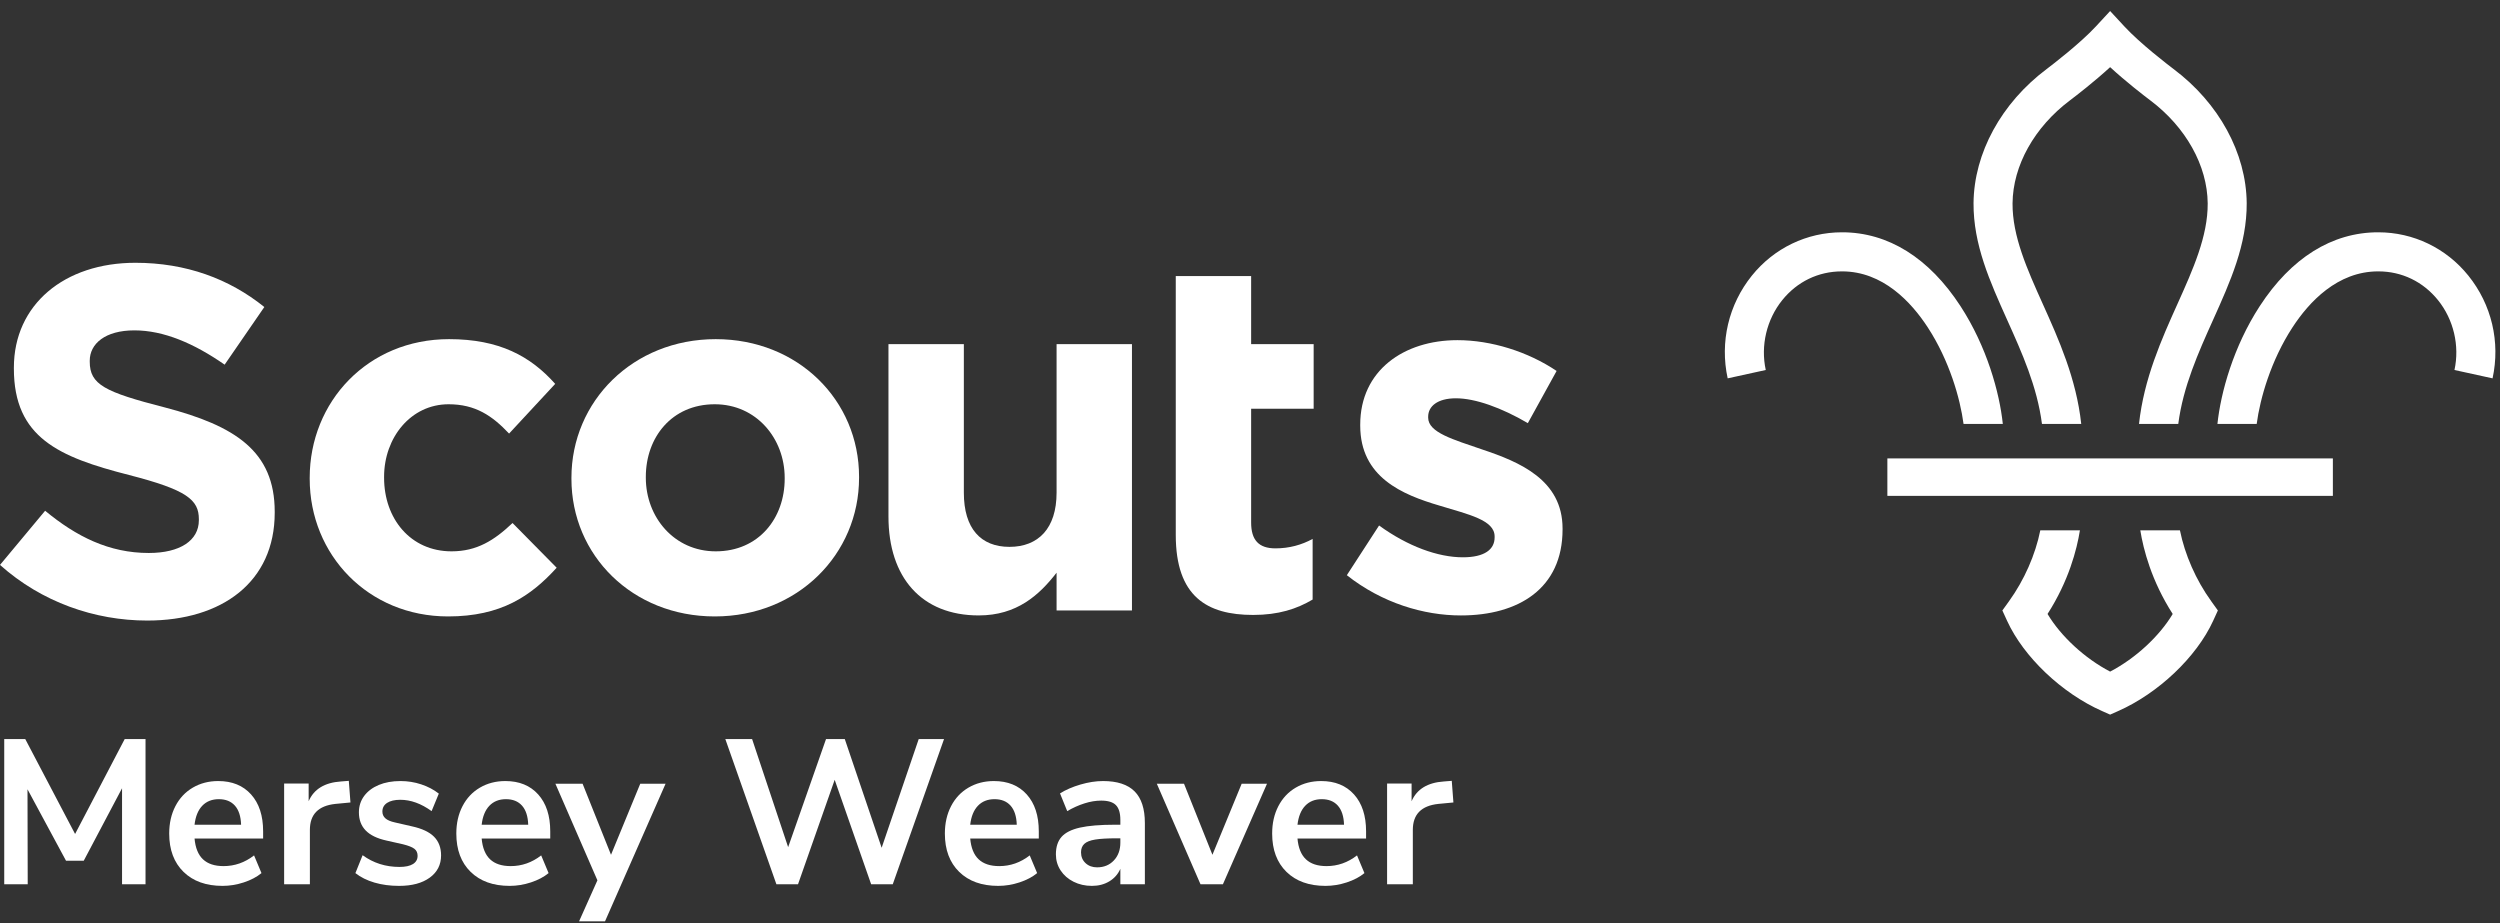<?xml version="1.0" encoding="UTF-8" standalone="no"?>
<!DOCTYPE svg PUBLIC "-//W3C//DTD SVG 1.1//EN" "http://www.w3.org/Graphics/SVG/1.1/DTD/svg11.dtd">
<svg width="100%" height="100%" viewBox="0 0 176 65" version="1.1" xmlns="http://www.w3.org/2000/svg" xmlns:xlink="http://www.w3.org/1999/xlink" xml:space="preserve" xmlns:serif="http://www.serif.com/" style="fill-rule:evenodd;clip-rule:evenodd;stroke-linejoin:round;stroke-miterlimit:2;">
    <rect x="0" y="0" width="176" height="65" fill="#333333" stroke="none"/>
    <g id="symbols">
        <g>
            <g id="Fill-4" transform="matrix(1,0,0,1,0,1)">
                <path d="M0,38.77L3.177,34.957C5.376,36.776 7.681,37.93 10.474,37.93C12.673,37.93 14,37.055 14,35.622L14,35.551C14,34.186 13.162,33.487 9.076,32.438C4.154,31.178 0.977,29.814 0.977,24.951L0.977,24.882C0.977,20.439 4.538,17.5 9.531,17.5C13.091,17.5 16.129,18.62 18.609,20.614L15.815,24.672C13.65,23.168 11.521,22.258 9.46,22.258C7.401,22.258 6.318,23.203 6.318,24.392L6.318,24.462C6.318,26.072 7.366,26.596 11.591,27.68C16.548,28.974 19.34,30.759 19.34,35.026L19.34,35.097C19.34,39.959 15.64,42.687 10.368,42.687C6.668,42.687 2.933,41.393 0,38.77" style="fill:white;fill-rule:nonzero;"/>
            </g>
            <g id="Fill-5" transform="matrix(1,0,0,1,0,1)">
                <path d="M21.803,32.707L21.803,32.637C21.803,27.285 25.888,22.876 31.613,22.876C35.141,22.876 37.34,24.066 39.086,26.025L35.839,29.524C34.652,28.264 33.465,27.46 31.58,27.46C28.925,27.46 27.04,29.804 27.04,32.566L27.04,32.637C27.04,35.506 28.89,37.814 31.788,37.814C33.57,37.814 34.791,37.045 36.083,35.82L39.19,38.969C37.375,40.962 35.28,42.397 31.544,42.397C25.923,42.397 21.803,38.06 21.803,32.707" style="fill:white;fill-rule:nonzero;"/>
            </g>
            <g id="Fill-6" transform="matrix(1,0,0,1,0,1)">
                <path d="M55.242,32.707L55.242,32.637C55.242,29.873 53.252,27.46 50.319,27.46C47.282,27.46 45.466,29.804 45.466,32.566L45.466,32.637C45.466,35.401 47.456,37.814 50.388,37.814C53.426,37.814 55.242,35.47 55.242,32.707M40.229,32.707L40.229,32.637C40.229,27.249 44.559,22.876 50.388,22.876C56.184,22.876 60.478,27.18 60.478,32.566L60.478,32.637C60.478,38.024 56.149,42.397 50.319,42.397C44.523,42.397 40.229,38.095 40.229,32.707" style="fill:white;fill-rule:nonzero;"/>
            </g>
            <g id="Fill-7" transform="matrix(1,0,0,1,0,1)">
                <path d="M62.548,35.365L62.548,23.227L67.855,23.227L67.855,33.686C67.855,36.205 69.042,37.499 71.067,37.499C73.091,37.499 74.383,36.205 74.383,33.686L74.383,23.227L79.69,23.227L79.69,41.977L74.383,41.977L74.383,39.319C73.162,40.892 71.591,42.326 68.903,42.326C64.888,42.326 62.548,39.668 62.548,35.365" style="fill:white;fill-rule:nonzero;"/>
            </g>
            <g id="Fill-8" transform="matrix(1,0,0,1,0,1)">
                <path d="M82.774,36.66L82.774,18.434L88.08,18.434L88.08,23.226L92.481,23.226L92.481,27.774L88.08,27.774L88.08,35.785C88.08,37.01 88.605,37.605 89.791,37.605C90.768,37.605 91.641,37.359 92.409,36.94L92.409,41.208C91.292,41.872 90.001,42.292 88.22,42.292C84.973,42.292 82.774,40.998 82.774,36.66" style="fill:white;fill-rule:nonzero;"/>
            </g>
            <g id="Fill-9" transform="matrix(1,0,0,1,0,1)">
                <path d="M94.817,39.494L97.087,35.995C99.111,37.465 101.241,38.234 102.986,38.234C104.522,38.234 105.221,37.675 105.221,36.835L105.221,36.765C105.221,35.61 103.405,35.225 101.345,34.596C98.727,33.826 95.76,32.602 95.76,28.964L95.76,28.894C95.76,25.081 98.832,22.947 102.603,22.947C104.976,22.947 107.56,23.751 109.585,25.115L107.56,28.789C105.71,27.704 103.859,27.04 102.497,27.04C101.205,27.04 100.543,27.6 100.543,28.334L100.543,28.404C100.543,29.454 102.324,29.944 104.347,30.643C106.967,31.518 110.004,32.777 110.004,36.205L110.004,36.275C110.004,40.438 106.897,42.327 102.847,42.327C100.228,42.327 97.296,41.452 94.817,39.494" style="fill:white;fill-rule:nonzero;"/>
            </g>
            <g id="Fill-10" transform="matrix(1,0,0,1,0,1)">
                <path d="M135.719,22.055C137.233,24.38 137.995,27.041 138.234,28.845L140.998,28.845C140.767,26.64 139.878,23.41 138.019,20.552C135.807,17.154 132.927,15.356 129.691,15.354L129.671,15.354C127.203,15.354 124.893,16.466 123.332,18.404C121.692,20.442 121.071,23.078 121.628,25.636L124.31,25.048C123.936,23.335 124.37,21.497 125.469,20.131C126.522,18.825 128.012,18.105 129.672,18.105L129.686,18.105C132.549,18.108 134.547,20.254 135.719,22.055" style="fill:white;fill-rule:nonzero;"/>
            </g>
            <g id="Fill-11" transform="matrix(1,0,0,1,0,1)">
                <path d="M155.672,41.327C154.597,39.838 153.814,38.053 153.468,36.337L150.678,36.337C150.893,37.677 151.461,39.89 152.958,42.223C152.02,43.797 150.336,45.35 148.556,46.279C148.555,46.279 148.554,46.279 148.553,46.278C148.552,46.279 148.551,46.279 148.55,46.279C146.768,45.35 145.085,43.797 144.147,42.223C145.644,39.89 146.212,37.677 146.426,36.337L143.637,36.337C143.292,38.053 142.508,39.838 141.434,41.327L140.966,41.977L141.3,42.706C142.465,45.254 145.157,47.809 147.997,49.063L148.549,49.308L148.553,49.307L148.556,49.308L149.108,49.063C151.948,47.809 154.639,45.254 155.805,42.706L156.138,41.977L155.672,41.327Z" style="fill:white;fill-rule:nonzero;"/>
            </g>
            <g id="Fill-12" transform="matrix(1,0,0,1,0,1)">
                <path d="M161.386,22.055C159.872,24.38 159.109,27.041 158.871,28.845L156.107,28.845C156.339,26.64 157.227,23.41 159.086,20.552C161.298,17.154 164.178,15.356 167.414,15.354L167.434,15.354C169.901,15.354 172.211,16.466 173.772,18.404C175.413,20.442 176.034,23.078 175.476,25.636L172.794,25.048C173.168,23.335 172.735,21.497 171.636,20.131C170.582,18.825 169.092,18.105 167.433,18.105L167.418,18.105C164.555,18.108 162.558,20.254 161.386,22.055" style="fill:white;fill-rule:nonzero;"/>
            </g>
            <g id="Fill-13" transform="matrix(1,0,0,1,0,1)">
                <path d="M143.755,28.845L146.519,28.845C146.174,25.654 144.925,22.874 143.817,20.411C142.711,17.953 141.668,15.631 141.683,13.318C141.706,10.657 143.22,7.945 145.734,6.059C146.174,5.726 147.426,4.763 148.553,3.728C149.677,4.763 150.93,5.726 151.371,6.059C153.884,7.945 155.399,10.657 155.422,13.318C155.436,15.631 154.393,17.953 153.288,20.411C152.18,22.874 150.931,25.654 150.586,28.845L153.35,28.845C153.692,26.21 154.758,23.839 155.791,21.541C157.023,18.802 158.185,16.215 158.168,13.297C158.136,9.78 156.212,6.253 153.017,3.859C152.641,3.573 150.682,2.077 149.557,0.862L148.553,-0.223L147.549,0.862C146.422,2.077 144.463,3.573 144.086,3.859C140.894,6.253 138.969,9.78 138.937,13.297C138.919,16.215 140.082,18.802 141.313,21.541C142.347,23.839 143.413,26.21 143.755,28.845" style="fill:white;fill-rule:nonzero;"/>
            </g>
            <g id="Fill-14" transform="matrix(1,0,0,1,0,1)">
                <rect x="132.871" y="31.272" width="31.363" height="2.637" style="fill:white;fill-rule:nonzero;"/>
            </g>
            <g transform="matrix(1,0,0,1,0,1)">
                <path d="M8.78,51.028L10.245,51.028L10.245,61.25L8.592,61.25L8.592,54.493L5.895,59.597L4.648,59.597L1.936,54.566L1.951,61.25L0.298,61.25L0.298,51.028L1.777,51.028L5.286,57.712L8.78,51.028Z" style="fill:white;fill-rule:nonzero;"/>
            </g>
            <g transform="matrix(1,0,0,1,0,1)">
                <path d="M18.524,58.031L13.696,58.031C13.754,58.688 13.952,59.177 14.29,59.496C14.629,59.815 15.112,59.974 15.74,59.974C16.523,59.974 17.239,59.723 17.886,59.22L18.408,60.467C18.079,60.738 17.666,60.955 17.168,61.12C16.671,61.284 16.171,61.366 15.668,61.366C14.508,61.366 13.592,61.037 12.92,60.38C12.248,59.723 11.912,58.824 11.912,57.683C11.912,56.958 12.057,56.316 12.347,55.755C12.637,55.194 13.045,54.759 13.572,54.45C14.099,54.141 14.696,53.986 15.363,53.986C16.34,53.986 17.111,54.3 17.676,54.928C18.241,55.557 18.524,56.422 18.524,57.524L18.524,58.031ZM15.407,55.262C14.924,55.262 14.534,55.417 14.239,55.726C13.944,56.035 13.763,56.48 13.696,57.06L16.973,57.06C16.954,56.47 16.809,56.023 16.538,55.718C16.267,55.414 15.89,55.262 15.407,55.262Z" style="fill:white;fill-rule:nonzero;"/>
            </g>
            <g transform="matrix(1,0,0,1,0,1)">
                <path d="M24.672,55.494L23.614,55.595C22.415,55.721 21.816,56.33 21.816,57.422L21.816,61.25L20.003,61.25L20.003,54.16L21.729,54.16L21.729,55.407C22.096,54.556 22.855,54.092 24.005,54.015L24.556,53.971L24.672,55.494Z" style="fill:white;fill-rule:nonzero;"/>
            </g>
            <g transform="matrix(1,0,0,1,0,1)">
                <path d="M28.094,61.366C27.466,61.366 26.888,61.289 26.361,61.134C25.834,60.979 25.387,60.757 25.02,60.467L25.528,59.206C26.282,59.757 27.147,60.032 28.123,60.032C28.539,60.032 28.856,59.964 29.073,59.829C29.29,59.694 29.399,59.5 29.399,59.249C29.399,59.036 29.324,58.872 29.174,58.756C29.025,58.64 28.757,58.534 28.37,58.437L27.21,58.176C26.553,58.031 26.064,57.795 25.745,57.466C25.426,57.137 25.267,56.712 25.267,56.19C25.267,55.755 25.39,55.37 25.636,55.037C25.883,54.704 26.226,54.445 26.666,54.261C27.106,54.078 27.616,53.986 28.196,53.986C28.699,53.986 29.184,54.063 29.653,54.218C30.122,54.373 30.535,54.59 30.893,54.87L30.385,56.103C29.65,55.571 28.916,55.305 28.181,55.305C27.785,55.305 27.476,55.378 27.253,55.523C27.031,55.668 26.92,55.871 26.92,56.132C26.92,56.325 26.99,56.485 27.13,56.61C27.27,56.736 27.495,56.833 27.804,56.9L29.008,57.176C29.713,57.331 30.23,57.575 30.559,57.908C30.888,58.241 31.052,58.679 31.052,59.22C31.052,59.877 30.786,60.399 30.255,60.786C29.723,61.173 29.003,61.366 28.094,61.366Z" style="fill:white;fill-rule:nonzero;"/>
            </g>
            <g transform="matrix(1,0,0,1,0,1)">
                <path d="M38.737,58.031L33.909,58.031C33.967,58.688 34.165,59.177 34.503,59.496C34.842,59.815 35.325,59.974 35.953,59.974C36.736,59.974 37.452,59.723 38.099,59.22L38.621,60.467C38.292,60.738 37.879,60.955 37.381,61.12C36.884,61.284 36.384,61.366 35.881,61.366C34.721,61.366 33.805,61.037 33.133,60.38C32.461,59.723 32.125,58.824 32.125,57.683C32.125,56.958 32.27,56.316 32.56,55.755C32.85,55.194 33.258,54.759 33.785,54.45C34.312,54.141 34.909,53.986 35.576,53.986C36.553,53.986 37.324,54.3 37.889,54.928C38.454,55.557 38.737,56.422 38.737,57.524L38.737,58.031ZM35.62,55.262C35.137,55.262 34.747,55.417 34.452,55.726C34.157,56.035 33.976,56.48 33.909,57.06L37.186,57.06C37.167,56.47 37.022,56.023 36.751,55.718C36.48,55.414 36.103,55.262 35.62,55.262Z" style="fill:white;fill-rule:nonzero;"/>
            </g>
            <g transform="matrix(1,0,0,1,0,1)">
                <path d="M45.074,54.174L46.857,54.174L42.594,63.86L40.767,63.86L42.058,60.975L39.1,54.174L41.014,54.174L43.015,59.177L45.074,54.174Z" style="fill:white;fill-rule:nonzero;"/>
            </g>
            <g transform="matrix(1,0,0,1,0,1)">
                <path d="M64.678,51.028L66.461,51.028L62.851,61.25L61.328,61.25L58.762,53.899L56.181,61.25L54.658,61.25L51.062,51.028L52.947,51.028L55.485,58.64L58.153,51.028L59.472,51.028L62.068,58.684L64.678,51.028Z" style="fill:white;fill-rule:nonzero;"/>
            </g>
            <g transform="matrix(1,0,0,1,0,1)">
                <path d="M73.131,58.031L68.303,58.031C68.361,58.688 68.559,59.177 68.897,59.496C69.236,59.815 69.719,59.974 70.347,59.974C71.13,59.974 71.846,59.723 72.493,59.22L73.015,60.467C72.686,60.738 72.273,60.955 71.775,61.12C71.278,61.284 70.778,61.366 70.275,61.366C69.115,61.366 68.199,61.037 67.527,60.38C66.855,59.723 66.519,58.824 66.519,57.683C66.519,56.958 66.664,56.316 66.954,55.755C67.244,55.194 67.652,54.759 68.179,54.45C68.706,54.141 69.303,53.986 69.97,53.986C70.947,53.986 71.718,54.3 72.283,54.928C72.848,55.557 73.131,56.422 73.131,57.524L73.131,58.031ZM70.014,55.262C69.531,55.262 69.141,55.417 68.846,55.726C68.551,56.035 68.37,56.48 68.303,57.06L71.58,57.06C71.561,56.47 71.416,56.023 71.145,55.718C70.874,55.414 70.497,55.262 70.014,55.262Z" style="fill:white;fill-rule:nonzero;"/>
            </g>
            <g transform="matrix(1,0,0,1,0,1)">
                <path d="M77.655,53.986C78.651,53.986 79.391,54.228 79.874,54.711C80.357,55.194 80.599,55.939 80.599,56.944L80.599,61.25L78.873,61.25L78.873,60.163C78.709,60.54 78.45,60.834 78.097,61.047C77.744,61.26 77.336,61.366 76.872,61.366C76.399,61.366 75.969,61.269 75.582,61.076C75.195,60.883 74.891,60.617 74.668,60.279C74.446,59.94 74.335,59.563 74.335,59.148C74.335,58.626 74.468,58.215 74.733,57.915C74.999,57.616 75.432,57.398 76.031,57.263C76.63,57.128 77.457,57.06 78.511,57.06L78.873,57.06L78.873,56.726C78.873,56.243 78.769,55.895 78.561,55.682C78.354,55.469 78.008,55.363 77.525,55.363C77.148,55.363 76.754,55.428 76.343,55.559C75.932,55.69 75.529,55.871 75.132,56.103L74.625,54.856C75.021,54.605 75.499,54.397 76.06,54.232C76.621,54.068 77.152,53.986 77.655,53.986ZM77.235,60.061C77.718,60.061 78.112,59.899 78.416,59.575C78.721,59.252 78.873,58.834 78.873,58.321L78.873,58.017L78.612,58.017C77.965,58.017 77.462,58.046 77.104,58.104C76.747,58.162 76.491,58.263 76.336,58.408C76.181,58.553 76.104,58.752 76.104,59.003C76.104,59.312 76.21,59.566 76.423,59.764C76.636,59.962 76.906,60.061 77.235,60.061Z" style="fill:white;fill-rule:nonzero;"/>
            </g>
            <g transform="matrix(1,0,0,1,0,1)">
                <path d="M87.414,54.174L89.197,54.174L86.094,61.25L84.514,61.25L81.44,54.174L83.354,54.174L85.355,59.177L87.414,54.174Z" style="fill:white;fill-rule:nonzero;"/>
            </g>
            <g transform="matrix(1,0,0,1,0,1)">
                <path d="M96.172,58.031L91.343,58.031C91.401,58.688 91.599,59.177 91.938,59.496C92.276,59.815 92.759,59.974 93.388,59.974C94.171,59.974 94.886,59.723 95.534,59.22L96.056,60.467C95.727,60.738 95.314,60.955 94.816,61.12C94.318,61.284 93.818,61.366 93.315,61.366C92.155,61.366 91.239,61.037 90.567,60.38C89.896,59.723 89.56,58.824 89.56,57.683C89.56,56.958 89.705,56.316 89.995,55.755C90.285,55.194 90.693,54.759 91.22,54.45C91.747,54.141 92.344,53.986 93.011,53.986C93.987,53.986 94.758,54.3 95.323,54.928C95.889,55.557 96.172,56.422 96.172,57.524L96.172,58.031ZM93.054,55.262C92.571,55.262 92.182,55.417 91.887,55.726C91.592,56.035 91.411,56.48 91.343,57.06L94.62,57.06C94.601,56.47 94.456,56.023 94.185,55.718C93.914,55.414 93.537,55.262 93.054,55.262Z" style="fill:white;fill-rule:nonzero;"/>
            </g>
            <g transform="matrix(1,0,0,1,0,1)">
                <path d="M102.32,55.494L101.261,55.595C100.062,55.721 99.463,56.33 99.463,57.422L99.463,61.25L97.651,61.25L97.651,54.16L99.376,54.16L99.376,55.407C99.743,54.556 100.502,54.092 101.653,54.015L102.204,53.971L102.32,55.494Z" style="fill:white;fill-rule:nonzero;"/>
            </g>
        </g>
    </g>
</svg>
